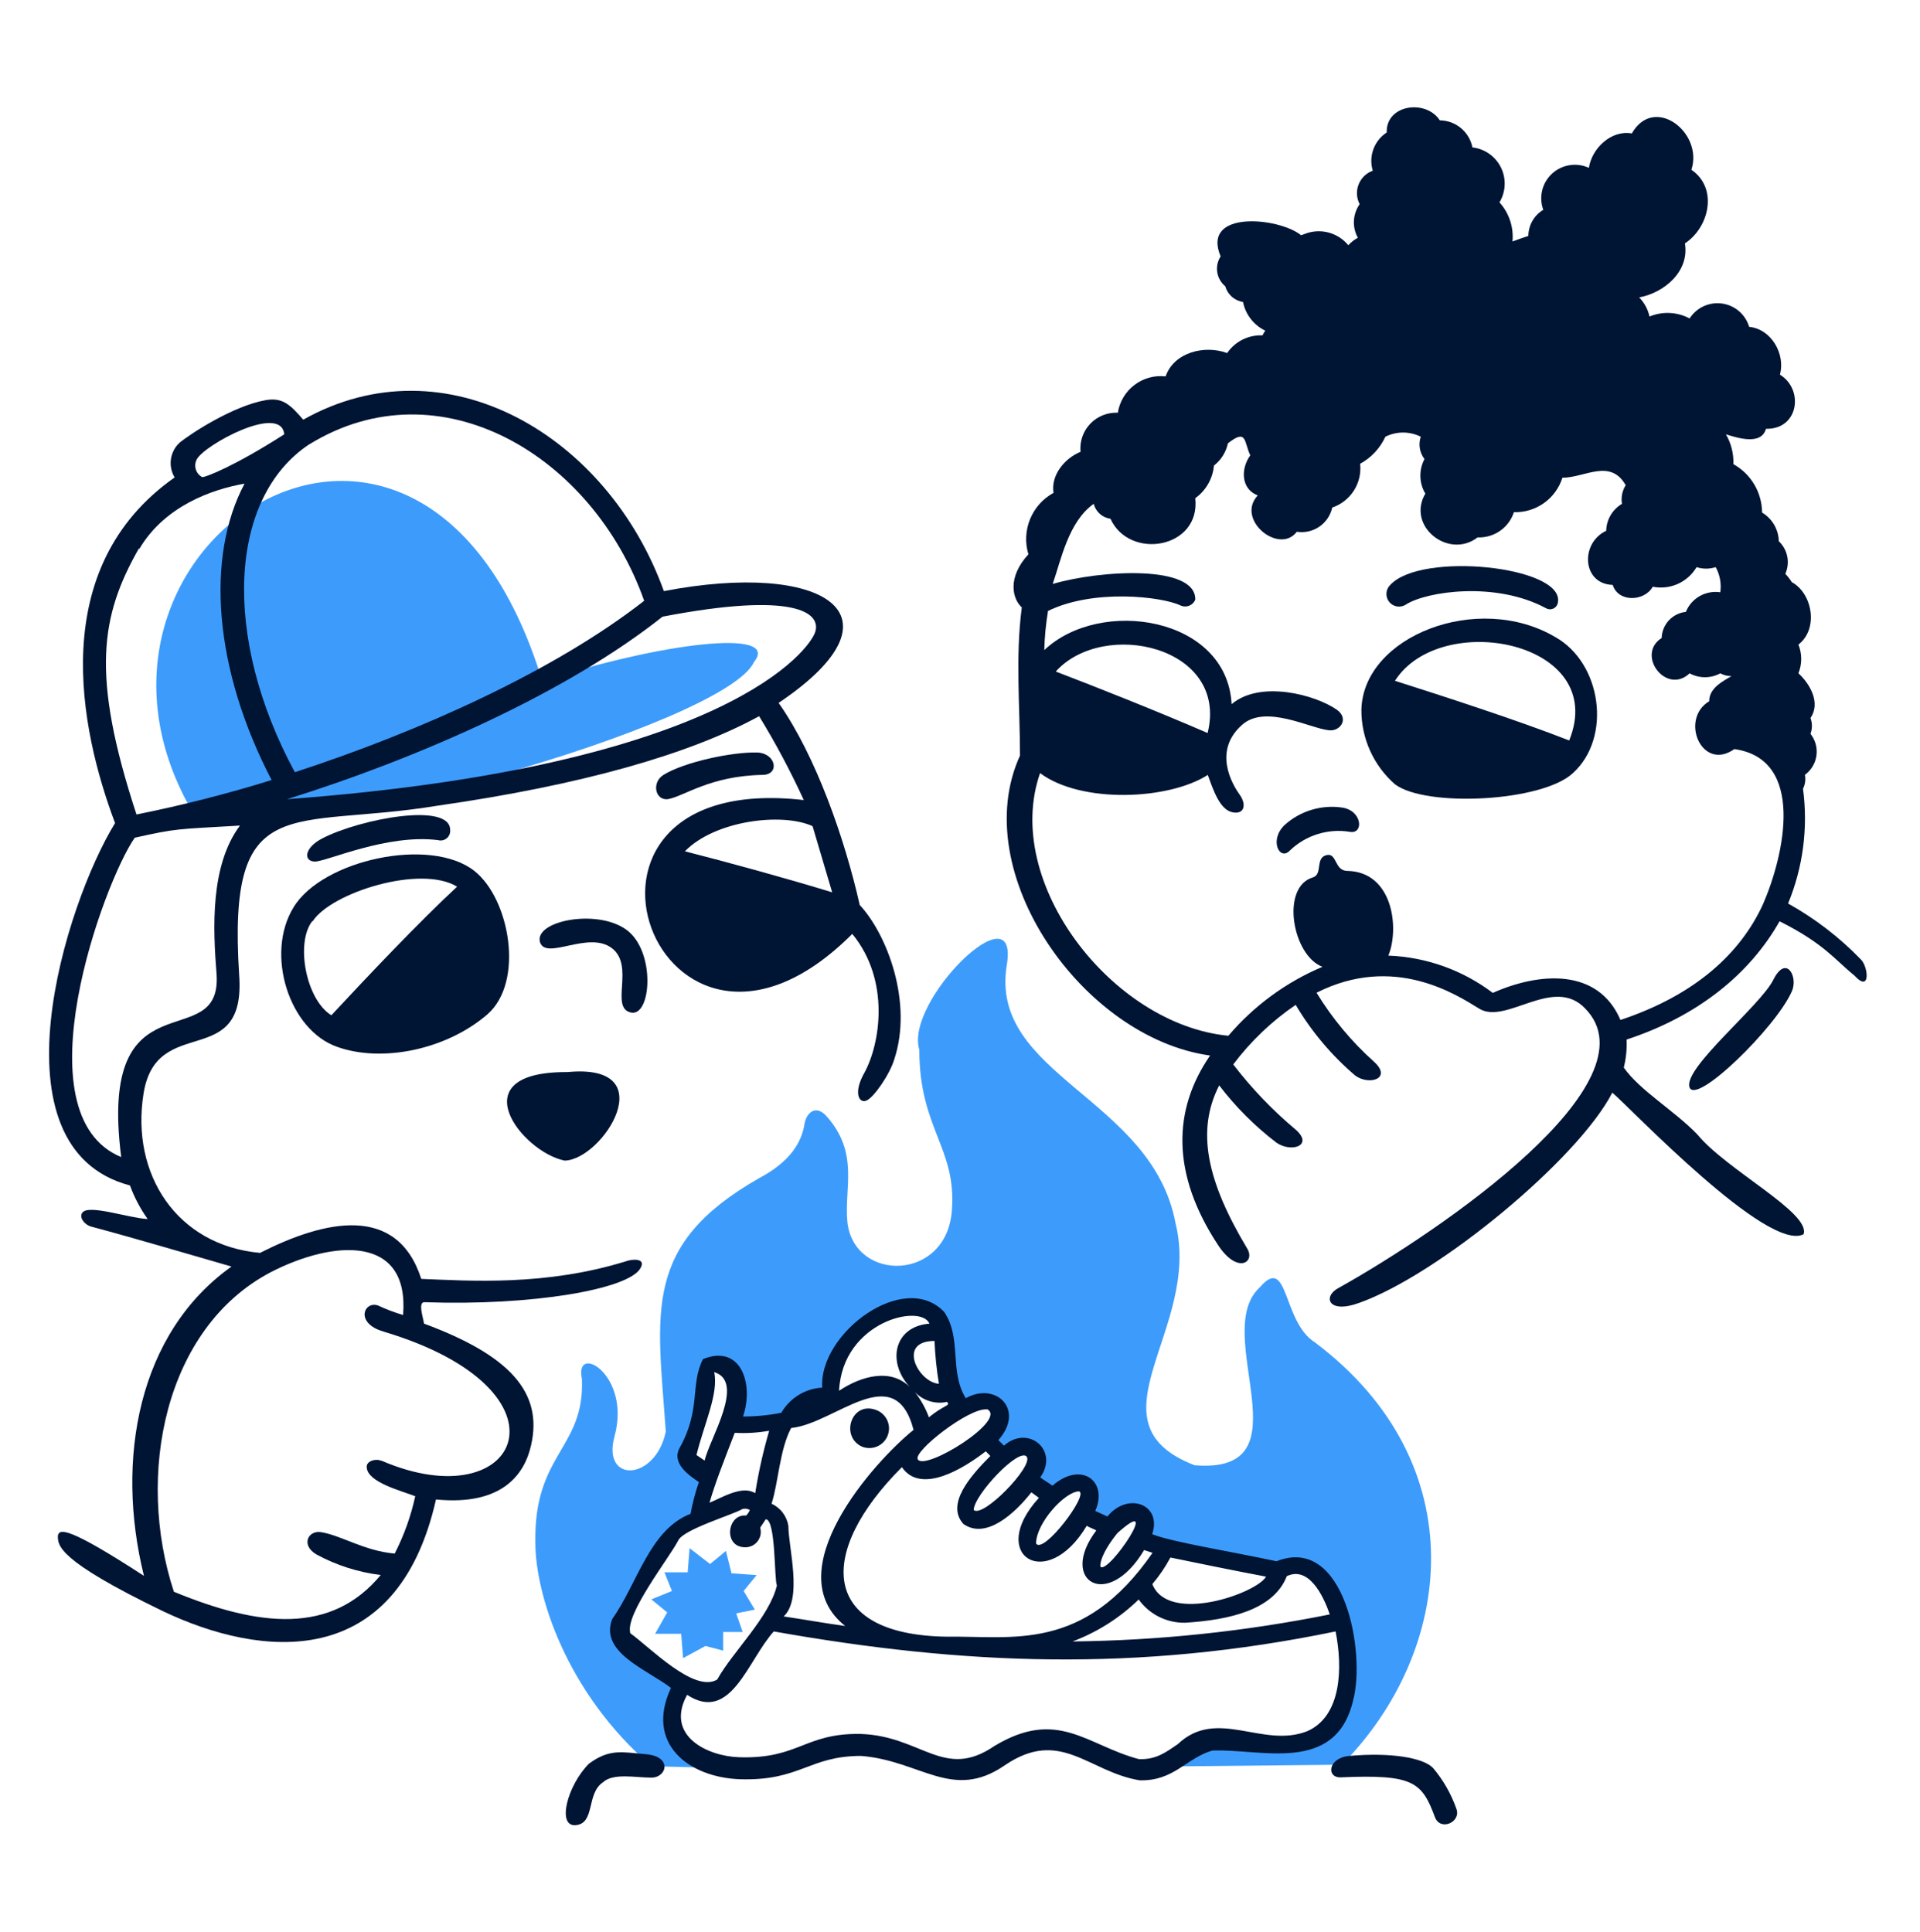 <svg width="155" height="156" viewBox="0 0 155 156" fill="none" xmlns="http://www.w3.org/2000/svg">
<path d="M15.727 65.879C23.447 68.588 58.604 58.429 60.859 53.465C63.113 50.686 53.185 51.921 43.782 55.009C34.155 23.38 2.711 44.216 15.727 65.879Z" fill="#3D9CFB"/>
<path d="M106.145 108.378C103.512 106.726 104.037 101.229 101.706 103.939C97.645 107.629 105.767 119.062 96.441 118.306C87.486 114.847 97.043 107.328 94.897 98.751C92.998 88.622 79.804 86.831 81.279 77.907C82.313 71.684 73.01 80.84 74.215 84.754C74.215 91.147 77.218 92.652 76.847 97.686C76.469 103.483 69.019 103.554 68.417 98.744C68.116 95.957 69.397 93.178 66.765 90.167C65.862 89.117 65.113 89.865 64.958 90.691C64.734 92.197 63.831 93.779 61.276 95.13C51.796 100.534 53.077 105.938 53.749 115.588C52.923 119.58 48.561 119.804 49.611 115.967C50.977 110.98 46.345 108.371 46.978 111.335C47.21 116.979 43.072 117.349 43.219 124.575C43.219 128.635 45.627 136.61 52.622 142.624C54.05 142.624 55.478 142.701 56.983 142.701C53.98 140.895 53.602 138.718 54.953 135.854C53.147 134.425 49.549 133.221 49.989 130.967C51.796 128.489 53.077 123.672 56.312 122.614C56.914 118.932 57.586 119.309 55.177 117.65C56.312 115.998 57.207 111.636 56.837 109.984C59.469 110.432 59.693 110.656 59.392 114.871C62.108 114.974 64.812 114.445 67.29 113.327C65.862 109.567 71.351 104.379 75.265 105.876C76.809 106.857 76.546 112.724 77.673 113.705C80.151 112.647 82.413 113.404 79.48 116.114L80.908 117.658C82.861 116.153 84.892 116.306 83.085 119.317L84.892 120.969C86.243 119.912 89.408 118.784 87.601 122.251L89.477 123.448C90.759 122.174 93.245 121.132 92.565 124.351C92.565 124.351 99.861 126.011 103.25 126.837C108.585 122.622 111.896 139.853 104.794 140.679C101.181 141.582 97.722 138.046 93.739 142.632L108.33 142.485C117.355 133.352 119.23 118.229 106.145 108.378Z" fill="#3D9CFB"/>
<path d="M54.991 131.916L55.146 133.878L56.952 132.897L58.38 133.276V131.769H59.955L59.431 130.265L60.936 129.963L60.033 128.458L61.083 127.177L59.052 127.03L58.604 125.223L57.323 126.281L55.671 125L55.516 126.953H53.64L54.243 128.458L52.583 129.137L53.864 130.188L52.884 131.916H54.991Z" fill="#3D9CFB"/>
<path d="M23.702 73.251C21.386 77.01 23.323 83.18 27.238 84.531C30.843 85.812 36.038 84.762 39.35 81.898C42.353 79.266 41.149 72.572 38.293 70.318C34.757 67.531 26.033 69.415 23.702 73.252V73.251ZM25.246 74.378C26.751 72.062 33.969 69.792 36.903 71.591C33.892 74.378 29.608 78.895 26.751 81.975C24.682 80.694 23.848 76.108 25.207 74.379H25.246V74.378Z" fill="#001434"/>
<path d="M45.588 93.709C48.676 93.632 53.64 85.812 45.812 86.561C37.011 86.507 42.13 93.03 45.588 93.709Z" fill="#001434"/>
<path d="M35.359 67.832C35.481 67.866 35.61 67.871 35.733 67.844C35.857 67.818 35.973 67.761 36.07 67.68C36.167 67.598 36.242 67.494 36.289 67.376C36.336 67.259 36.354 67.131 36.34 67.005C36.34 64.751 29.114 66.102 26.034 67.685C24.528 68.457 24.489 69.561 25.431 69.561C26.373 69.561 31.229 67.314 35.359 67.832Z" fill="#001434"/>
<path d="M69.582 116.801C69.972 116.959 70.408 116.958 70.796 116.795C71.184 116.633 71.491 116.324 71.651 115.935C71.771 115.645 71.802 115.326 71.74 115.019C71.677 114.712 71.525 114.43 71.302 114.209C71.155 114.062 70.98 113.946 70.787 113.867C68.757 113.041 67.784 115.975 69.582 116.801Z" fill="#001434"/>
<path d="M52.058 141.629C50.251 141.475 49.201 141.173 47.549 142.401C45.812 144.13 44.917 147.519 46.492 147.365C48.067 147.211 47.318 144.81 48.676 143.906C49.502 143.134 51.309 143.528 52.583 143.528C53.857 143.528 54.312 141.776 52.058 141.629Z" fill="#001434"/>
<path d="M53.941 64.52C55.215 64.296 57.323 62.644 61.538 62.567C62.966 62.567 62.665 60.838 61.16 60.761C59.129 60.691 55.215 61.533 53.563 62.567C52.583 63.169 52.884 64.675 53.941 64.52Z" fill="#001434"/>
<path d="M108.322 65.2C107.493 65.083 106.647 65.151 105.847 65.397C105.046 65.644 104.31 66.064 103.69 66.628C102.432 67.855 103.32 69.562 104.146 68.658C104.777 68.054 105.54 67.605 106.375 67.345C107.209 67.085 108.092 67.022 108.955 67.161C110.129 67.385 109.982 65.424 108.322 65.2Z" fill="#001434"/>
<path d="M150.218 77.459C148.494 75.676 146.517 74.157 144.35 72.95C145.559 70.022 145.974 66.826 145.555 63.686C145.728 63.338 145.783 62.941 145.709 62.559C146.089 62.282 146.376 61.896 146.531 61.452C146.686 61.008 146.702 60.527 146.577 60.074C146.494 59.773 146.351 59.492 146.158 59.248C146.312 58.837 146.312 58.384 146.158 57.974C146.984 56.77 146.158 55.264 145.185 54.361C145.485 53.618 145.485 52.788 145.185 52.045C146.837 50.764 146.312 47.907 144.652 47.004C144.502 46.762 144.326 46.537 144.127 46.332C144.323 45.893 144.378 45.404 144.284 44.932C144.19 44.461 143.952 44.03 143.602 43.7C143.591 43.231 143.462 42.773 143.225 42.367C142.989 41.962 142.654 41.624 142.251 41.384C142.246 40.586 142.029 39.803 141.622 39.117C141.215 38.43 140.633 37.864 139.935 37.477C139.966 36.634 139.757 35.798 139.332 35.069C140.305 35.37 142.189 35.972 142.567 34.621C145.199 34.69 145.656 31.456 143.695 30.251C144.143 28.599 143.015 26.569 141.208 26.391C141.063 25.901 140.78 25.462 140.392 25.128C140.004 24.794 139.529 24.579 139.022 24.508C138.515 24.436 137.999 24.512 137.534 24.725C137.069 24.939 136.675 25.281 136.399 25.712C135.905 25.448 135.358 25.297 134.799 25.271C134.239 25.244 133.681 25.342 133.164 25.558C133.036 24.975 132.747 24.44 132.33 24.014C134.368 23.635 136.399 21.906 136.021 19.652C137.974 18.37 138.731 15.213 136.546 13.707C137.527 10.696 133.535 7.616 131.736 10.774C130.077 10.473 128.502 11.978 128.27 13.553C127.784 13.328 127.242 13.253 126.714 13.336C126.185 13.418 125.692 13.656 125.298 14.018C124.904 14.381 124.626 14.852 124.499 15.372C124.373 15.893 124.404 16.439 124.588 16.942C124.222 17.16 123.92 17.468 123.709 17.838C123.498 18.207 123.386 18.624 123.383 19.049C122.936 19.196 122.479 19.351 122.101 19.497C122.154 18.927 122.089 18.352 121.908 17.808C121.727 17.265 121.435 16.765 121.051 16.34C121.305 15.918 121.449 15.439 121.47 14.947C121.491 14.455 121.388 13.966 121.17 13.524C120.953 13.082 120.628 12.702 120.226 12.419C119.823 12.135 119.356 11.957 118.867 11.901C118.746 11.29 118.418 10.739 117.939 10.341C117.459 9.943 116.857 9.722 116.235 9.716C115.107 7.987 111.873 8.442 111.95 10.696C111.453 11.02 111.074 11.495 110.871 12.052C110.667 12.609 110.65 13.217 110.822 13.784C110.432 13.924 110.098 14.186 109.868 14.531C109.639 14.876 109.527 15.285 109.548 15.699C109.564 15.974 109.637 16.242 109.764 16.486C109.487 16.879 109.327 17.341 109.301 17.82C109.275 18.299 109.385 18.776 109.618 19.196C109.329 19.354 109.069 19.557 108.846 19.798C108.429 19.292 107.861 18.931 107.225 18.768C106.59 18.606 105.919 18.65 105.31 18.895C105.31 18.895 104.932 19.049 105.01 18.972C103.203 17.544 96.957 16.942 98.54 20.702C98.295 21.078 98.197 21.532 98.266 21.977C98.334 22.421 98.564 22.825 98.911 23.11C99.003 23.438 99.187 23.732 99.442 23.957C99.696 24.183 100.01 24.331 100.346 24.384C100.447 24.883 100.661 25.352 100.974 25.753C101.286 26.155 101.687 26.479 102.145 26.7C102.058 26.818 101.983 26.945 101.922 27.078C101.363 27.054 100.808 27.172 100.308 27.422C99.808 27.672 99.38 28.045 99.065 28.507C97.259 27.835 94.773 28.437 94.101 30.39C93.204 30.288 92.302 30.536 91.582 31.082C90.863 31.629 90.383 32.432 90.241 33.324C89.828 33.304 89.415 33.374 89.031 33.528C88.647 33.681 88.3 33.916 88.015 34.215C87.729 34.514 87.511 34.871 87.376 35.262C87.24 35.653 87.191 36.069 87.23 36.481C85.948 37.006 84.821 38.364 85.052 39.793C84.196 40.262 83.527 41.011 83.157 41.915C82.787 42.818 82.74 43.822 83.022 44.757C81.285 46.64 81.74 48.37 82.489 49.041C81.964 53.032 82.343 57.016 82.343 61.007C78.05 70.403 87.384 83.797 97.69 85.225C94.679 89.587 94.525 94.775 98.362 100.573C99.906 102.889 101.373 101.924 100.678 100.797C97.443 95.392 96.54 91.317 98.424 87.635C99.754 89.379 101.312 90.936 103.056 92.267C104.26 93.093 106.066 92.49 104.6 91.208C102.731 89.644 101.041 87.879 99.559 85.944C100.965 84.076 102.668 82.451 104.6 81.133C105.877 83.29 107.502 85.221 109.41 86.846C110.545 87.672 112.42 87.078 110.915 85.719C109.107 84.1 107.547 82.225 106.283 80.154C112.528 76.996 117.569 80.308 119.407 81.435C121.584 82.786 125.421 78.725 127.977 81.435C133.775 87.379 116.397 99.338 108.044 104.001C106.77 104.681 107.217 106.108 109.703 105.205C116.095 102.943 127.374 93.625 130.161 88.221C131.589 89.425 142.721 101.159 145.601 99.654C146.203 97.925 139.364 94.459 137.032 91.603C135.149 89.65 132.4 88.067 131.087 86.199C131.272 85.459 131.348 84.697 131.312 83.936C137.032 82.06 141.24 78.671 143.664 74.386C147.277 76.193 148.18 77.544 149.686 78.748C151.052 80.246 150.82 78.015 150.218 77.459ZM142.32 73.02C140.521 76.934 136.917 80.323 130.818 82.353C129.011 78.138 124.27 78.493 120.511 80.168C118.076 78.324 115.133 77.273 112.08 77.158C112.984 74.981 112.467 70.395 108.777 70.318C107.719 70.318 107.943 68.866 107.117 69.036C106.137 69.237 106.815 70.58 105.989 70.843C103.357 71.615 104.337 77.158 106.761 78.061C103.83 79.3 101.229 81.206 99.165 83.628C89.762 82.725 80.884 71.222 83.965 62.421C87.276 64.899 94.347 64.598 97.505 62.568C97.96 63.849 98.486 65.355 99.466 65.578C100.447 65.802 100.663 64.976 100.069 64.15C99.474 63.324 97.883 60.614 100.292 58.507C102.168 56.855 105.781 58.808 107.24 58.955C108.143 59.109 108.969 58.059 107.919 57.302C106.19 56.098 101.743 54.894 99.427 56.855C99.049 49.783 88.821 48.2 84.304 52.493C84.331 51.432 84.433 50.374 84.605 49.328C88.296 47.521 93.799 48.17 95.289 48.88C95.453 48.958 95.636 48.985 95.816 48.956C95.995 48.927 96.161 48.845 96.292 48.719C96.379 48.635 96.447 48.535 96.493 48.424C96.571 45.567 88.821 46.023 84.984 47.15C85.663 45.189 86.264 42.109 88.295 40.68C88.374 40.993 88.545 41.275 88.786 41.489C89.027 41.704 89.326 41.842 89.646 41.885C91.19 45.266 96.941 44.286 96.493 40.225C96.918 39.919 97.273 39.526 97.533 39.072C97.793 38.618 97.952 38.113 98 37.592C98.576 37.144 98.975 36.507 99.127 35.794C100.671 34.589 100.408 35.639 100.933 36.766C100.161 37.824 100.161 39.476 101.536 40.001C99.729 41.954 103.264 44.818 104.692 42.935C105.328 43.034 105.977 42.888 106.508 42.525C107.039 42.162 107.412 41.61 107.549 40.981C108.271 40.736 108.888 40.252 109.298 39.61C109.707 38.967 109.886 38.203 109.803 37.446C110.7 36.956 111.414 36.189 111.841 35.261C112.285 35.04 112.774 34.925 113.27 34.925C113.765 34.925 114.254 35.04 114.698 35.261C114.596 35.564 114.57 35.887 114.623 36.202C114.675 36.517 114.805 36.814 114.999 37.067C114.769 37.498 114.654 37.981 114.666 38.47C114.678 38.958 114.817 39.435 115.068 39.854C113.524 42.487 116.953 45.189 119.284 43.39C119.929 43.418 120.564 43.233 121.094 42.865C121.624 42.497 122.019 41.966 122.218 41.352C123.084 41.379 123.935 41.122 124.642 40.62C125.348 40.118 125.871 39.399 126.132 38.573C127.938 38.573 129.992 36.99 131.242 39.175C130.96 39.623 130.852 40.158 130.941 40.68C130.56 40.905 130.244 41.222 130.021 41.603C129.798 41.984 129.676 42.416 129.667 42.857C127.56 43.838 127.707 47.15 130.192 47.227C130.64 48.655 132.748 48.578 133.427 47.374C134.108 47.51 134.814 47.43 135.447 47.147C136.081 46.863 136.61 46.389 136.962 45.791C137.464 45.954 138.004 45.954 138.506 45.791C138.847 46.41 138.977 47.123 138.878 47.821C138.304 47.735 137.718 47.844 137.213 48.131C136.709 48.418 136.316 48.867 136.098 49.404C135.572 49.46 135.085 49.704 134.726 50.091C134.367 50.479 134.16 50.984 134.145 51.512C132.038 52.863 134.515 56.144 136.399 54.368C136.779 54.573 137.205 54.681 137.638 54.681C138.071 54.681 138.497 54.573 138.878 54.368C139.155 54.515 139.466 54.592 139.781 54.592C139.009 55.047 137.981 55.572 137.981 56.622C135.573 58.058 137.379 62.343 140.012 60.482C145.786 61.293 144.057 69.036 142.32 73.02ZM85.231 54.221C89.091 49.929 99.219 52.191 97.49 59.185C93.507 57.456 88.388 55.426 85.231 54.221Z" fill="#001434"/>
<path d="M50.931 81.752C52.583 82.122 52.961 76.788 50.553 75.058C48.144 73.329 43.033 74.379 43.605 76.108C44.13 77.536 47.519 75.128 49.395 76.556C51.27 77.984 49.202 81.373 50.931 81.752Z" fill="#001434"/>
<path d="M113.517 48.801C115.17 47.752 120.736 46.918 124.796 49.102C124.941 49.19 125.115 49.217 125.28 49.178C125.444 49.139 125.587 49.036 125.677 48.893C125.737 48.799 125.771 48.69 125.777 48.578C126.155 45.722 114.722 44.518 112.236 47.227C112.099 47.36 112.002 47.528 111.956 47.712C111.91 47.897 111.917 48.091 111.975 48.272C112.033 48.453 112.141 48.614 112.287 48.737C112.432 48.86 112.609 48.939 112.797 48.967C113.05 49.004 113.307 48.945 113.517 48.801Z" fill="#001434"/>
<path d="M143.155 79.119C142.097 81.226 135.929 86.19 136.384 87.765C136.84 89.34 143.378 82.956 144.652 80.045C145.185 78.895 144.205 77.011 143.155 79.119Z" fill="#001434"/>
<path d="M125.553 51.435C119.307 47.752 110.051 51.357 109.904 57.302C109.897 58.441 110.135 59.569 110.603 60.608C111.07 61.647 111.756 62.573 112.614 63.324C115.092 65.2 124.495 64.752 126.981 62.42C130.138 59.556 129.312 53.542 125.553 51.435ZM126.68 59.788C122.465 58.128 116.15 56.097 112.614 54.97C116.296 49.18 129.914 51.767 126.68 59.788Z" fill="#001434"/>
<path d="M115.695 142.755C114.923 141.929 112.313 141.474 108.924 141.775C107.195 141.929 107.048 143.559 108.253 143.505C114.112 143.25 114.791 143.882 115.849 146.739C116.297 147.866 117.957 147.117 117.578 146.059C117.156 144.853 116.518 143.733 115.695 142.755Z" fill="#001434"/>
<path d="M34.232 106.872C34.155 106.347 33.707 105.065 34.309 105.143C42.956 105.444 50.66 104.108 51.679 102.433C52.228 101.545 51.008 101.661 50.552 101.831C44.052 103.853 37.915 103.413 34.008 103.259C32.047 97.168 26.18 98.526 20.992 101.159C14.299 100.557 10.539 94.836 11.589 88.29C12.639 81.743 19.865 86.56 19.309 78.74C18.329 63.624 23.447 67.005 35.328 65.052C46.908 63.392 55.64 60.914 61.283 57.826C62.619 60.009 63.823 62.27 64.889 64.597C42.5 62.041 53.154 91.077 68.803 75.405C71.891 79.165 71.057 84.283 69.783 86.614C68.88 88.197 69.328 89.1 69.93 88.869C70.532 88.637 71.814 86.769 72.184 85.564C73.728 80.932 71.59 75.405 69.405 73.073C68.201 67.731 65.869 61.038 62.858 56.753C73.55 49.558 66.394 45.266 53.594 47.728C49.078 35.168 35.992 27.417 24.482 33.886C23.432 32.682 22.83 32.08 21.471 32.304C18.838 32.759 15.38 35.013 14.476 35.762C14.106 36.114 13.866 36.583 13.797 37.089C13.729 37.596 13.835 38.111 14.098 38.549C3.722 45.845 6.432 58.861 9.289 66.457C5.297 72.927 -0.94 92.706 10.493 95.716C10.844 96.68 11.325 97.592 11.921 98.426C10.377 98.349 7.181 97.222 6.656 97.901C6.355 98.272 6.803 98.874 7.335 99.028C11.242 100.078 15.002 101.205 18.692 102.263C11.165 107.605 9.289 117.834 11.62 127.237C5.598 123.323 4.772 123.377 4.672 124.003C4.672 124.775 4.603 125.956 13.164 130.094C21.062 133.854 32.04 135.058 35.197 121.069C40.539 121.594 42.346 119.039 42.871 116.7C43.859 112.438 41.149 109.427 34.232 106.872ZM67.181 72.047C63.491 70.919 58.828 69.638 55.292 68.735C57.701 66.257 63.113 65.577 65.599 66.704L67.181 72.047ZM65.823 50.994C65.452 52.345 58.751 61.895 23.177 64.527C33.985 61.146 45.812 55.881 53.486 49.79C64.093 47.752 66.278 49.45 65.823 50.994ZM24.983 35.87C35.514 29.401 47.85 36.774 52.004 48.508C44.785 54.151 33.954 59.038 23.802 62.35C17.904 51.434 18.437 40.186 24.983 35.863V35.87ZM15.882 37.098C16.461 35.94 22.698 32.543 22.945 35.068C18.962 37.623 16.63 38.526 16.329 38.526C16.206 38.462 16.097 38.374 16.008 38.267C15.918 38.161 15.851 38.037 15.809 37.905C15.768 37.772 15.753 37.633 15.765 37.494C15.777 37.356 15.817 37.221 15.882 37.098ZM11.249 44.316C13.288 40.858 17.117 39.507 19.742 39.051C16.584 44.995 17.263 54.02 21.926 62.983C18.34 64.097 14.699 65.024 11.018 65.763C7.305 54.445 8.131 49.705 11.211 44.285L11.249 44.316ZM9.821 93.439C1.476 90.058 8.393 71.174 10.879 67.638C14.338 66.867 14.26 66.959 19.371 66.658C16.962 69.893 17.186 74.934 17.487 78.694C17.904 85.356 7.868 78.362 9.783 93.408L9.821 93.439ZM30.812 117.958C30.357 117.734 29.531 117.958 29.608 118.491C29.685 119.687 32.387 120.367 33.522 120.807C33.172 122.416 32.614 123.973 31.862 125.439C29.384 125.215 27.578 123.98 25.918 123.709C24.868 123.54 24.265 124.759 25.547 125.508C27.157 126.383 28.917 126.946 30.735 127.168C26.751 131.978 20.954 131.375 14.037 128.519C10.948 119.116 13.264 107.235 21.857 102.718C26.975 100.086 33.066 99.708 32.541 106.177C31.847 105.97 31.167 105.712 30.511 105.405C29.384 105.027 28.627 106.833 30.959 107.513C46.878 112.268 42.006 122.791 30.774 117.927L30.812 117.958Z" fill="#001434"/>
<path d="M109.225 137.336C110.283 133.476 108.553 123.872 103.049 126.057C99.189 125.231 94.626 124.513 93.013 123.872C93.839 121.464 91.052 120.414 89.4 122.444C89.099 122.298 88.72 122.143 88.419 121.996C89.477 119.588 87.292 117.928 84.961 119.958C84.66 119.734 84.281 119.511 83.98 119.287C85.524 117.102 83.008 114.994 81.047 116.724L80.599 116.276C82.784 113.798 80.375 111.536 77.966 112.894C76.615 110.71 77.665 108.077 76.237 105.946C73.002 102.488 66.078 107.676 66.379 112.038C65.703 112.075 65.047 112.281 64.47 112.635C63.893 112.99 63.413 113.482 63.074 114.068C62.058 114.272 61.023 114.373 59.986 114.369C60.89 111.667 59.762 108.502 56.752 109.737C55.702 111.767 56.613 113.767 54.876 116.886C54.165 118.152 55.648 119.14 56.42 119.665C56.133 120.502 55.909 121.358 55.748 122.228C52.436 123.502 51.456 127.871 49.425 130.72C48.375 133.43 52.212 134.781 54.165 136.286C52.058 140.795 55.594 143.505 59.732 143.659C64.618 143.806 65.298 141.775 69.513 141.775C74.323 142.154 76.886 145.435 81.093 142.547C85.609 139.459 87.864 143.072 92.001 143.744C94.781 143.821 95.761 141.945 97.869 141.343C101.783 141.173 107.797 143.281 109.225 137.336ZM94.487 125.756C95.915 126.057 99.976 126.883 102.207 127.3C101.435 128.659 94.31 131.16 93.028 127.902C93.59 127.241 94.079 126.522 94.487 125.756ZM95.684 131.021C99.297 130.797 102.833 129.964 103.883 127.262C105.62 126.428 106.816 128.759 107.349 130.35C100.51 131.725 93.557 132.456 86.582 132.534C88.578 131.786 90.397 130.632 91.924 129.145C92.352 129.739 92.917 130.221 93.572 130.548C94.227 130.874 94.952 131.037 95.684 131.021ZM90.195 123.795C93.955 120.414 89.516 127.107 88.844 126.505C88.767 126.281 88.929 125.378 90.195 123.795ZM87.107 120.414C87.933 120.638 84.243 125.525 83.641 124.629C83.648 122.954 85.987 120.414 87.115 120.414H87.107ZM83.872 120.939C79.657 125.525 84.474 128.659 87.732 123.193C87.956 123.347 88.257 123.425 88.504 123.571C85.416 127.632 89.407 130.118 92.364 125.154L93.044 125.378C87.478 133.43 81.757 132.071 76.415 132.148C66.108 131.994 65.962 125.301 72.809 118.461C74.353 120.715 77.843 118.53 79.58 117.179L79.95 117.557C78.298 119.209 76.345 121.464 77.773 123.046C79.58 124.328 81.911 122.22 83.262 120.491L83.872 120.939ZM82.892 117.627C83.417 118.399 79.356 122.591 78.607 121.919C78.615 120.723 82.297 116.793 82.9 117.627H82.892ZM79.657 113.767C81.464 114.593 74.67 118.816 74.091 117.828C73.705 117.187 78.237 113.643 79.665 113.798L79.657 113.767ZM76.422 113.165C76.793 113.528 76.276 113.373 74.994 114.438C74.725 113.708 74.344 113.023 73.867 112.408C74.193 112.745 74.599 112.994 75.047 113.132C75.495 113.27 75.971 113.291 76.43 113.196L76.422 113.165ZM75.82 111.729C74.168 111.659 72.362 108.27 75.442 108.27C75.492 109.44 75.613 110.605 75.805 111.76L75.82 111.729ZM75.033 106.873C72.176 107.097 71.574 109.961 73.45 111.991C71.906 110.447 69.544 111.088 67.737 112.292C68.015 106.688 74.346 105.228 75.033 106.873ZM63.9 115.295C67.436 114.925 72.246 109.66 73.751 115.45C70.486 118.082 62.681 126.883 68.231 131.284C66.579 131.06 64.919 130.759 63.267 130.512C64.811 129.076 63.646 124.946 63.646 123.208C63.585 122.82 63.43 122.452 63.193 122.138C62.956 121.824 62.644 121.574 62.287 121.41C62.843 119.704 62.928 117.071 63.87 115.295H63.9ZM62.094 115.527C61.612 117.179 61.235 118.86 60.967 120.561C59.909 119.889 58.257 120.939 57.277 121.333C57.732 119.75 58.411 118.021 59.315 115.689C60.234 115.74 61.156 115.686 62.063 115.527H62.094ZM56.227 117.48C56.829 114.994 58.033 112.516 57.655 110.787C60.21 111.559 57.277 116.191 56.883 117.928L56.227 117.48ZM50.884 131.847C50.437 130.342 54.05 125.756 54.744 124.397C55.123 123.494 59.183 122.298 59.932 121.842C60.033 121.813 60.138 121.805 60.241 121.818C60.345 121.831 60.445 121.866 60.534 121.919C60.464 122.087 60.362 122.239 60.233 122.367C58.689 122.22 58.357 124.93 60.164 124.93C60.456 124.933 60.739 124.833 60.964 124.648C61.19 124.464 61.343 124.205 61.398 123.919C61.432 123.729 61.422 123.533 61.368 123.347L61.816 122.668C62.642 122.668 62.495 127.563 62.719 128.01C62.117 130.566 59.106 133.414 57.902 135.607C56.049 136.734 52.436 132.974 50.853 131.847H50.884ZM105.542 139.776C101.929 141.204 98.247 137.823 95.082 140.826C94.186 141.428 93.353 142.107 91.924 142.03C87.717 140.903 85.385 137.892 80.267 140.98C76.206 143.759 74.4 140.154 69.459 140C64.943 139.93 64.495 142.03 59.678 141.883C57.122 141.806 53.664 140.154 55.47 136.842C59.006 139.158 60.357 134.063 62.465 131.724C77.735 134.433 91.801 135.036 107.82 131.724C108.399 134.626 108.322 138.541 105.542 139.776Z" fill="#001434"/>
</svg>
